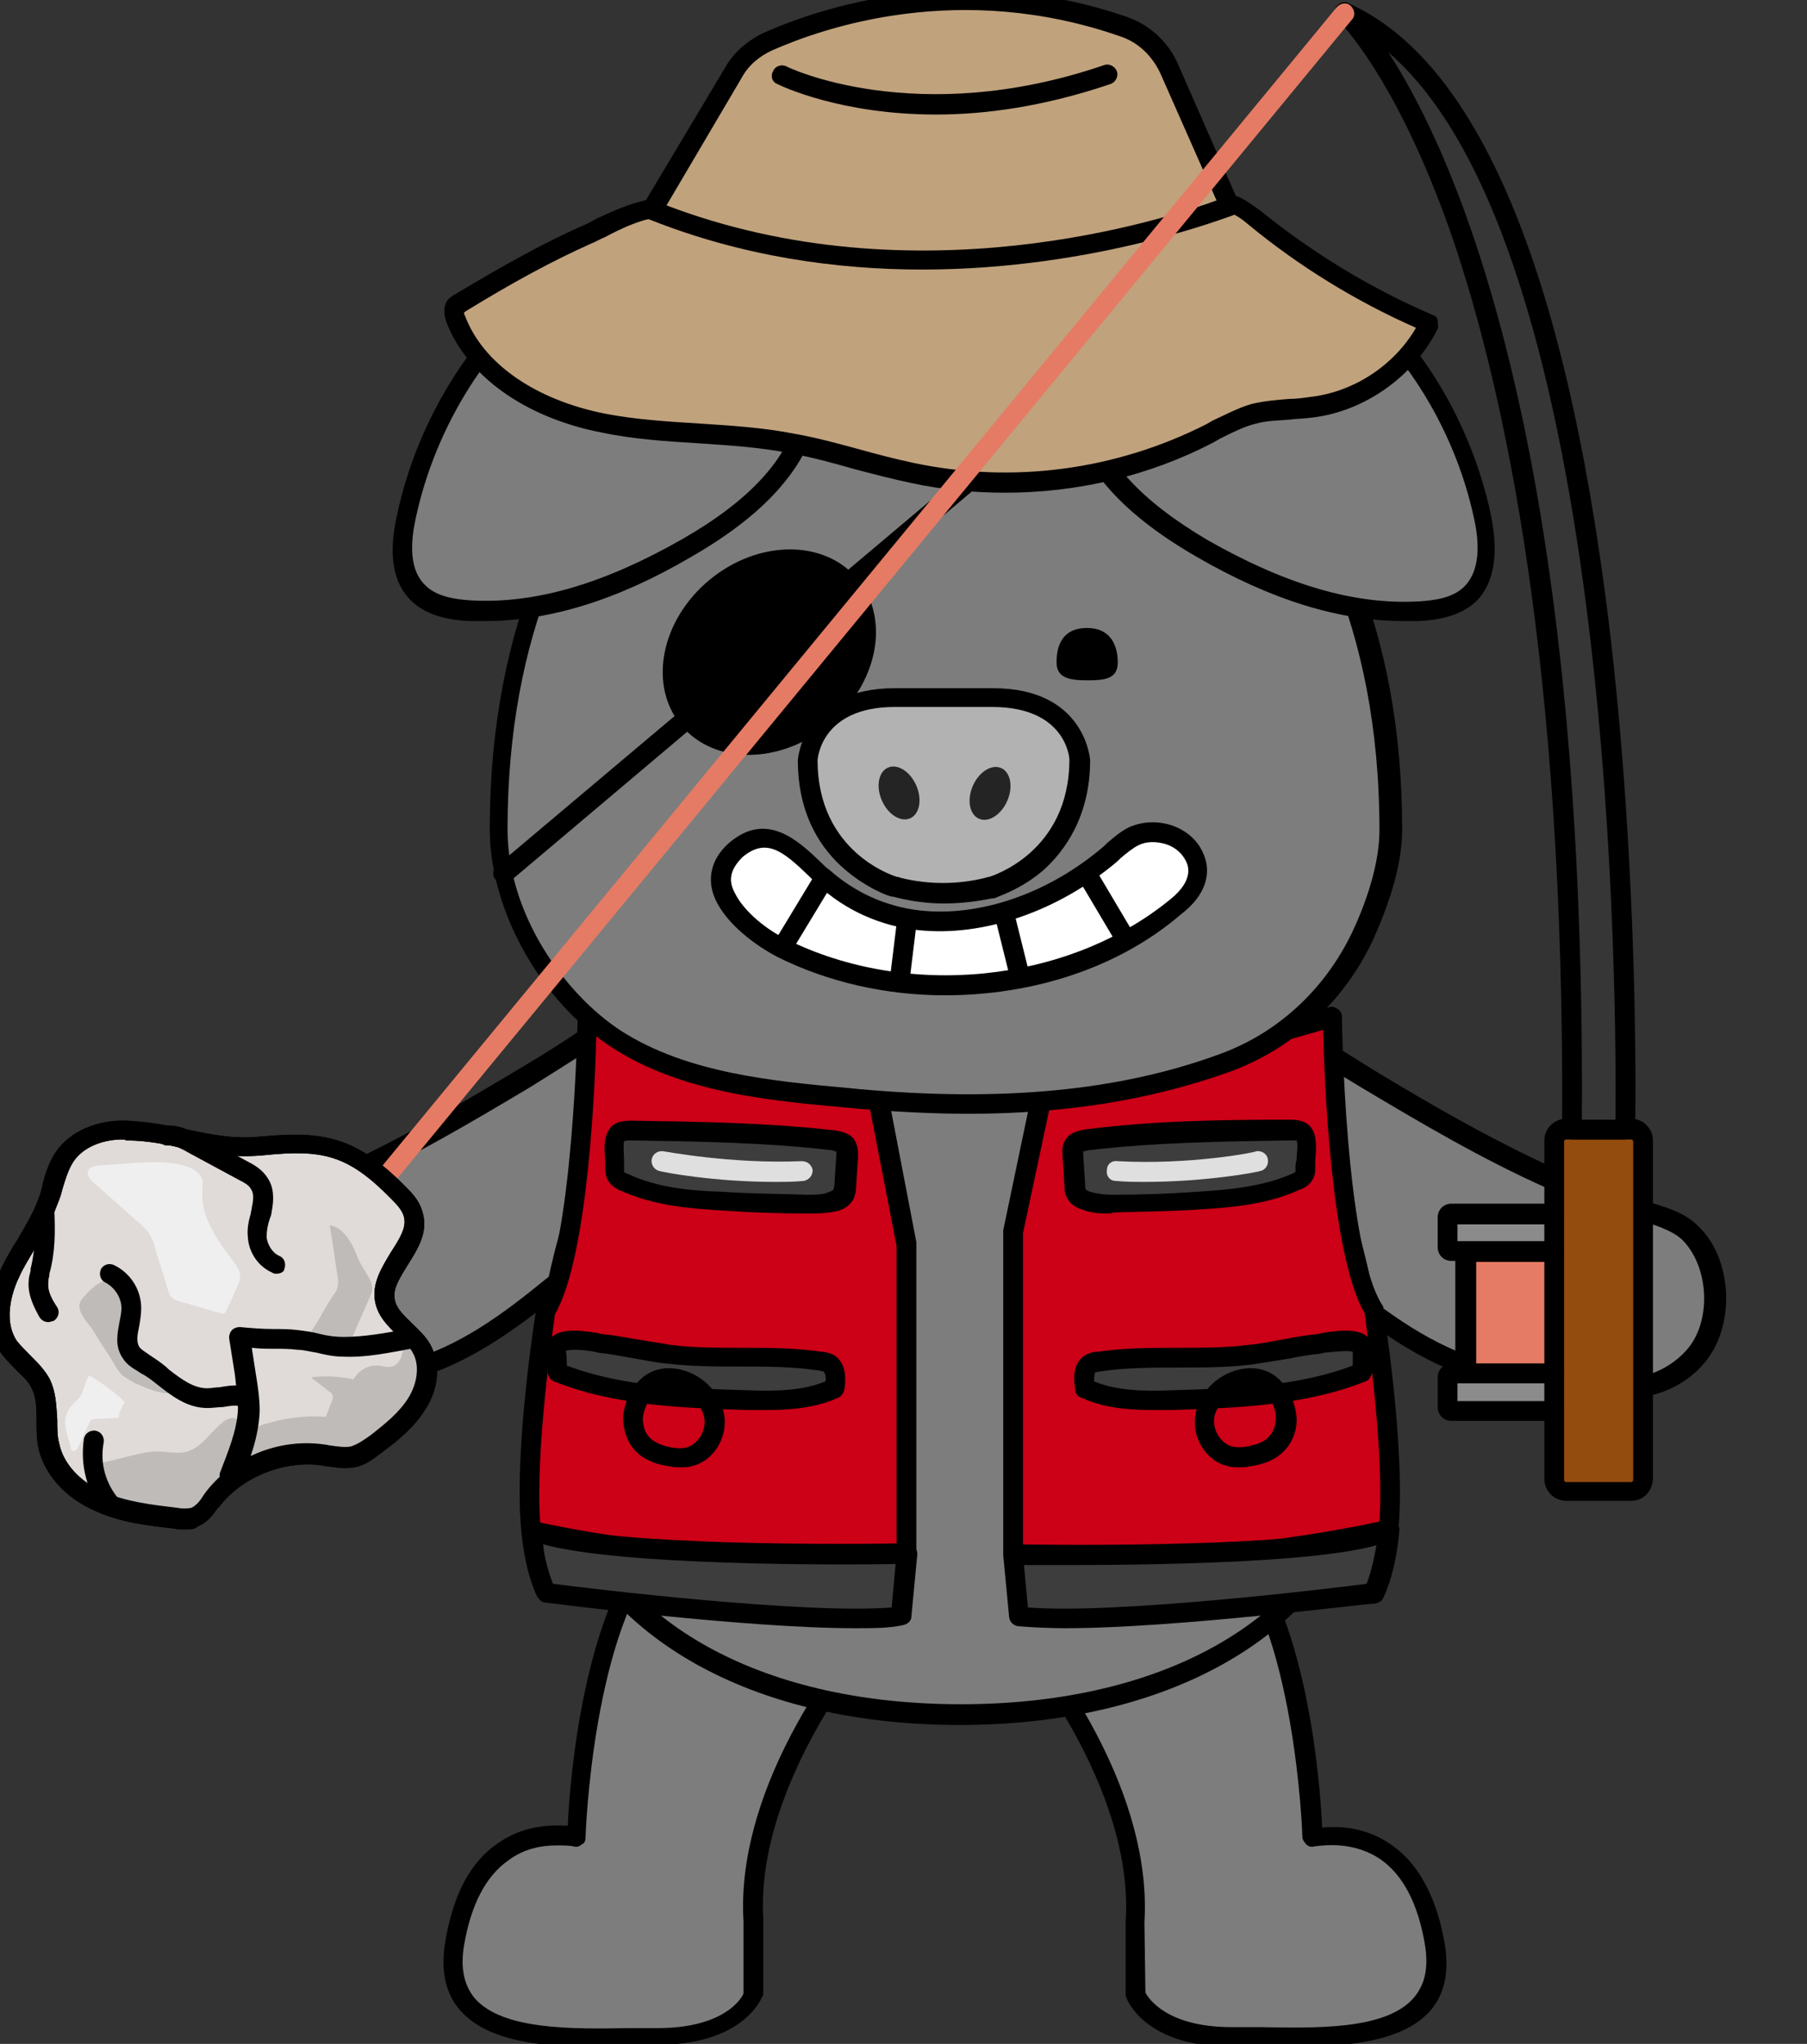 <?xml version="1.0" encoding="utf-8"?>
<!-- Generator: Adobe Illustrator 26.5.0, SVG Export Plug-In . SVG Version: 6.00 Build 0)  -->
<svg version="1.1" id="레이어_1" xmlns="http://www.w3.org/2000/svg" xmlns:xlink="http://www.w3.org/1999/xlink" x="0px"
	 y="0px" viewBox="0 0 183 207" style="enable-background:new 0 0 183 207;" xml:space="preserve">
<rect x="0" y="0" width="183" height="207" fill="#333333" stroke="none"/>
<g>
	<path style="fill:#7D7D7D;" d="M103.5,165.8c0,0,12.4,14.3,11.5,28.7l0,7.5c0,0,1.5,4.2,9.7,4.2c8.2,0,22.3,1.6,20.5-9.4
		c-1.8-11.1-9.1-11.3-12.3-10.7c0,0-0.6-21.9-8.5-30C116.6,147.9,103.5,165.8,103.5,165.8z"/>
	<path d="M131,207.3c-1.2,0-2.3,0-3.4,0c-1,0-1.9,0-2.8,0c-8.8,0-10.6-4.7-10.7-4.9c0-0.1-0.1-0.2-0.1-0.3l0-7.5
		c0.9-13.8-11.1-27.9-11.2-28c-0.3-0.4-0.3-0.9-0.1-1.2c0.4-0.5,8.7-11.8,16.4-12.3c2.3-0.2,4.4,0.7,6.1,2.4
		c7.1,7.3,8.5,24.9,8.7,29.6c1.9-0.2,4.6,0,7.1,1.8c2.7,1.9,4.5,5.3,5.3,9.9c0.5,2.9,0,5.3-1.6,7C141.9,206.8,136.3,207.3,131,207.3
		z M116,201.8c0.3,0.6,2.2,3.5,8.7,3.5c0.9,0,1.9,0,2.9,0c5.7,0.1,12.8,0.3,15.6-3c1.1-1.3,1.5-3,1.1-5.4c-0.7-4.1-2.2-7-4.5-8.6
		c-2.5-1.7-5.3-1.5-6.7-1.3c-0.3,0.1-0.6,0-0.8-0.2s-0.4-0.5-0.4-0.7c0-0.2-0.7-21.6-8.2-29.3c-1.3-1.3-2.7-1.9-4.5-1.8
		c-5.9,0.4-12.7,8.5-14.5,10.9c2.4,3,12,15.7,11.2,28.8L116,201.8z"/>
</g>
<g>
	<path style="fill:#7D7D7D;" d="M87.8,165.8c0,0-12.4,14.3-11.5,28.7l0,7.5c0,0-1.5,4.2-9.7,4.2s-22.3,1.6-20.5-9.4
		c1.8-11.1,9.1-11.3,12.3-10.7c0,0,0.6-21.9,8.5-30S87.8,165.8,87.8,165.8z"/>
	<path d="M60.3,207.3c-5.3,0-10.9-0.5-13.7-3.7c-1.5-1.7-2-4.1-1.5-7c0.8-4.7,2.5-8,5.3-9.9c2.5-1.8,5.2-1.9,7.1-1.8
		c0.2-4.6,1.6-22.2,8.7-29.6c1.7-1.8,3.7-2.6,6.1-2.4c7.7,0.5,16.1,11.8,16.4,12.3c0.3,0.4,0.3,0.9-0.1,1.2
		c-0.1,0.1-12.1,14.2-11.3,27.9l0,7.6c0,0.1,0,0.2-0.1,0.3c-0.1,0.2-1.9,4.9-10.7,4.9c-0.9,0-1.8,0-2.8,0
		C62.6,207.3,61.5,207.3,60.3,207.3z M56.3,186.9c-1.4,0-3.2,0.3-4.8,1.5c-2.3,1.6-3.8,4.5-4.5,8.6c-0.4,2.3,0,4.1,1.1,5.4
		c2.8,3.2,9.9,3.1,15.6,3c1,0,2,0,2.9,0c6.5,0,8.4-2.8,8.7-3.5l0-7.3c-0.8-13,8.8-25.7,11.2-28.7c-1.8-2.3-8.6-10.5-14.5-10.9
		c-1.7-0.1-3.2,0.5-4.5,1.8c-7.5,7.8-8.2,29.1-8.2,29.3c0,0.3-0.1,0.6-0.4,0.7c-0.2,0.2-0.5,0.3-0.8,0.2
		C57.7,186.9,57,186.9,56.3,186.9z"/>
</g>
<g>
	<path style="fill:#7D7D7D;" d="M67,98.7c-1.1,2-3.3,3.4-5.1,4.7c-2.9,2.1-5.9,4-9,5.8c-6.1,3.6-12.2,7.2-18.7,10.2
		c-2.6,1.2-5.3,2-8,2.9c-1.9,0.6-4.6,1.2-6,2.6c-3.1,2.9-3.5,8.9-0.8,12.3c1.1,1.4,2.5,2.3,4.1,2.9c1.7,0.7,3.5,1,5.3,1
		c4.1-0.1,8.3-1.1,12.2-2.2c5.6-1.6,10.1-4.9,14.6-8.5c3.9-3.1,8.6-6.4,11.3-10.5"/>
	<path d="M28.5,142c-1.8,0-3.6-0.3-5.3-1c-1.9-0.8-3.4-1.8-4.5-3.2c-3-3.8-2.6-10.4,0.9-13.7c1.3-1.2,3.3-1.8,5.1-2.4
		c0.4-0.1,0.9-0.3,1.3-0.4c0.6-0.2,1.1-0.4,1.7-0.6c2.2-0.7,4.2-1.4,6.2-2.3c6.4-2.9,12.4-6.4,18.6-10.1c2.7-1.6,5.9-3.6,8.9-5.8
		l0.5-0.4c1.6-1.1,3.4-2.4,4.3-4c0.3-0.5,0.9-0.7,1.4-0.4c0.5,0.3,0.7,0.9,0.4,1.4c-1.1,2-3.1,3.4-4.8,4.7l-0.5,0.4
		c-3,2.2-6.3,4.2-9,5.9c-6.2,3.7-12.3,7.3-18.8,10.2c-2.1,1-4.3,1.7-6.4,2.4c-0.6,0.2-1.1,0.4-1.7,0.5c-0.4,0.1-0.9,0.3-1.3,0.4
		c-1.6,0.5-3.4,1-4.3,1.9c-2.7,2.5-3.1,8-0.7,11c0.9,1.1,2.1,2,3.7,2.6c1.6,0.6,3.2,0.9,4.9,0.9c4.2-0.1,8.6-1.2,11.9-2.1
		c5.5-1.5,9.9-4.8,14.2-8.3c0.6-0.5,1.3-1,1.9-1.5c3.4-2.7,7-5.4,9.2-8.8c0.3-0.5,0.9-0.6,1.4-0.3c0.5,0.3,0.6,0.9,0.3,1.4
		c-2.4,3.6-6.2,6.6-9.6,9.3c-0.7,0.5-1.3,1-1.9,1.5c-4.4,3.5-9.1,7-15,8.6c-3.4,1-8,2.1-12.4,2.2C28.8,142,28.6,142,28.5,142z"/>
</g>
<g>
	<path style="fill:#7D7D7D;" d="M124.3,98.7c1.1,2,3.3,3.4,5.1,4.7c2.9,2.1,5.9,4,9,5.8c6.1,3.6,12.2,7.2,18.7,10.2
		c2.6,1.2,5.3,2,8,2.9c1.9,0.6,4.6,1.2,6,2.6c3.1,2.9,3.5,8.9,0.8,12.3c-1.1,1.4-2.5,2.3-4.1,2.9c-1.7,0.7-3.5,1-5.3,1
		c-4.1-0.1-8.3-1.1-12.2-2.2c-5.6-1.6-10.1-4.9-14.6-8.5c-3.9-3.1-8.6-6.4-11.3-10.5"/>
	<path d="M162.8,142c-0.1,0-0.3,0-0.4,0c-4.4-0.1-9-1.2-12.4-2.2c-5.9-1.6-10.6-5.2-15-8.6c-0.6-0.5-1.3-1-1.9-1.5
		c-3.4-2.6-7.2-5.6-9.6-9.3c-0.3-0.5-0.2-1.1,0.3-1.4s1.1-0.2,1.4,0.3c2.2,3.3,5.8,6.1,9.2,8.8c0.7,0.5,1.3,1,1.9,1.5
		c4.4,3.5,8.7,6.7,14.2,8.3c3.3,0.9,7.7,2,11.9,2.1c1.7,0.1,3.3-0.2,4.9-0.9c1.6-0.6,2.8-1.5,3.7-2.6c2.4-3,2-8.4-0.7-11
		c-1-0.9-2.8-1.5-4.3-1.9c-0.5-0.1-0.9-0.3-1.3-0.4c-0.6-0.2-1.1-0.4-1.7-0.5c-2.1-0.7-4.3-1.4-6.4-2.4c-6.5-2.9-12.6-6.5-18.8-10.2
		c-2.8-1.7-6-3.6-9-5.9l-0.5-0.4c-1.7-1.3-3.7-2.7-4.8-4.7c-0.3-0.5-0.1-1.1,0.4-1.4c0.5-0.3,1.1-0.1,1.4,0.4c0.9,1.6,2.7,2.9,4.3,4
		l0.5,0.4c3,2.2,6.2,4.1,8.9,5.8c6.1,3.7,12.2,7.2,18.6,10.1c2,0.9,4,1.6,6.2,2.3c0.6,0.2,1.1,0.4,1.7,0.6c0.4,0.1,0.8,0.3,1.3,0.4
		c1.8,0.5,3.8,1.1,5.1,2.4c3.5,3.2,3.9,9.9,0.9,13.7c-1.1,1.4-2.6,2.5-4.5,3.2C166.4,141.6,164.6,142,162.8,142z"/>
</g>
<g>
	<path style="fill:#7D7D7D;" d="M129.8,107.8c-1.4-2.6-6.3-9.2-6.3-9.2h-54c0,0-0.5,1.1-4.8,9.2c-6.4,12-12.6,31.3-7.5,44.5
		c5.9,15.3,23.5,21.4,40,21.4s34.1-6,40-21.4C142.3,139.1,136.2,119.9,129.8,107.8z"/>
	<path d="M97.2,174.7c-20.3,0-35.6-8.2-41-22c-5.2-13.4,0.8-32.8,7.5-45.3c4.2-7.9,4.7-9.1,4.8-9.1c0.2-0.4,0.5-0.6,0.9-0.6h54
		c0.3,0,0.6,0.1,0.8,0.4c0.2,0.3,5,6.7,6.4,9.3l0,0c6.7,12.5,12.7,31.9,7.5,45.3C132.9,166.4,117.5,174.7,97.2,174.7z M70.1,99.7
		c-0.5,0.9-1.6,3.2-4.5,8.6c-6.5,12.2-12.3,30.9-7.4,43.6c5,13,19.6,20.7,39.1,20.7s34.1-7.7,39.1-20.7c4.9-12.7-0.9-31.5-7.4-43.6
		l0,0c-1.1-2.1-4.8-7.2-5.9-8.6H70.1z"/>
</g>
<g>
	<g>
		<path style="fill:#CC0016;" d="M59.5,103c0,0-0.3,23.5-4.2,29.7c0,0-2.3,14.3-1.5,22.3c0,0,20.9,4.8,38,2.4V126L89,111.5L59.5,103
			z"/>
		<path d="M81.4,159.1c-14.1,0-27.7-3.1-27.8-3.1c-0.4-0.1-0.7-0.5-0.8-0.9c-0.8-8,1.4-21.9,1.5-22.5c0-0.1,0.1-0.3,0.1-0.4
			c3.7-5.9,4.1-29,4.1-29.2c0-0.3,0.2-0.6,0.4-0.8c0.2-0.2,0.6-0.2,0.9-0.2l29.5,8.4c0.4,0.1,0.6,0.4,0.7,0.8l2.8,14.6
			c0,0.1,0,0.1,0,0.2v31.4c0,0.5-0.4,0.9-0.9,1C88.5,158.9,84.9,159.1,81.4,159.1z M54.7,154.2c3.7,0.8,21.3,4.2,36.1,2.4v-30.4
			l-2.7-13.9l-27.7-7.9c-0.1,5-0.8,22.9-4.2,28.7C56,134.7,54.2,146.8,54.7,154.2z"/>
	</g>
	<g>
		<path style="fill:#3D3D3D;" d="M62.2,118.3c0,0.3,0,0.6,0.2,0.9c0.2,0.3,0.5,0.5,0.8,0.6c3.1,1.4,6.5,1.7,9.9,1.9
			c2.9,0.2,5.7,0.2,8.6,0.3c0.9,0,1.8,0,2.7-0.3c0.4-0.1,0.7-0.3,0.9-0.7c0.2-0.3,0.2-0.6,0.2-0.9c0.1-1,0.1-2,0.2-3.1
			c0-0.3,0-0.7-0.2-1c-0.2-0.3-0.7-0.4-1.1-0.5c-6.8-0.8-13.7-0.9-20.6-1c-0.4,0-0.9,0-1.2,0.2C61.8,115.2,62.2,117.4,62.2,118.3z"
			/>
		<path d="M82,122.9c-0.1,0-0.2,0-0.2,0c-2.9,0-5.8-0.1-8.6-0.3c-3.4-0.2-7-0.5-10.3-2c-0.3-0.1-0.9-0.4-1.3-1
			c-0.3-0.5-0.3-1-0.3-1.3l0,0c0-0.2,0-0.4,0-0.6c-0.1-1.3-0.3-3.1,1-3.9c0.6-0.3,1.3-0.3,1.7-0.3c6.8,0.1,13.8,0.2,20.7,1
			c0.4,0.1,1.3,0.2,1.8,0.9c0.4,0.6,0.4,1.3,0.4,1.7l-0.2,3.1c0,0.4-0.1,0.9-0.3,1.3c-0.3,0.5-0.8,0.9-1.4,1.1
			C83.8,122.9,82.8,122.9,82,122.9z M63.2,118.3c0,0.1,0,0.3,0,0.4c0,0,0.1,0.1,0.4,0.2c3,1.4,6.4,1.7,9.6,1.8
			c2.8,0.2,5.7,0.2,8.5,0.3c0.9,0,1.7,0,2.3-0.3c0.3-0.1,0.4-0.2,0.4-0.2c0-0.1,0.1-0.3,0.1-0.5l0.2-3.1c0-0.1,0-0.2,0-0.3
			c-0.1,0-0.2,0-0.4-0.1c-6.8-0.8-13.7-0.9-20.4-1c-0.3,0-0.6,0-0.7,0.1c-0.1,0.2,0,1.5,0,1.9C63.2,117.8,63.2,118.1,63.2,118.3
			L63.2,118.3z"/>
	</g>
	<g>
		<path style="fill:#3D3D3D;" d="M53.8,155c0,0,0.3,3.7,1.5,6.3c0,0,26.7,3.5,35.9,2.4l0.6-6.3C91.8,157.4,60,158,53.8,155z"/>
		<path d="M86.6,164.9c-11.2,0-30.5-2.5-31.4-2.6c-0.3,0-0.6-0.3-0.8-0.6c-1.3-2.7-1.6-6.5-1.6-6.7c0-0.4,0.1-0.7,0.4-0.9
			c0.3-0.2,0.7-0.2,1-0.1c4.8,2.3,26.7,2.5,37.6,2.3c0.3,0,0.6,0.1,0.8,0.3s0.3,0.5,0.3,0.8l-0.6,6.3c0,0.5-0.4,0.8-0.9,0.9
			C90,164.9,88.4,164.9,86.6,164.9z M56,160.4c3.8,0.5,25.5,3.1,34.3,2.4l0.4-4.4c-5.4,0.1-27.8,0.2-35.7-2
			C55.1,157.6,55.5,159.1,56,160.4z"/>
	</g>
	<path style="fill:#DFDFDF;" d="M78.5,119.7c-6.3,0-11.4-1-11.7-1.1c-0.5-0.1-0.9-0.6-0.8-1.2c0.1-0.5,0.6-0.9,1.2-0.8
		c0.1,0,6.8,1.3,14,1c0.6,0,1,0.4,1.1,0.9c0,0.6-0.4,1-0.9,1.1C80.4,119.7,79.4,119.7,78.5,119.7z"/>
	<g>
		<path style="fill:#3D3D3D;" d="M56.4,139c6,2.4,12.7,2.6,19.2,2.8c3,0.1,6.2,0.1,8.9-1.2c0.2-0.9,0.2-2.1-0.6-2.5
			c-0.2-0.1-0.5-0.2-0.8-0.2c-5-0.7-10.2-0.2-15.3-0.7c-2.4-0.3-4.7-0.8-7-1.1c-1-0.1-3.6-0.6-4.3,0.2C56.3,136.5,56.4,139,56.4,139
			z"/>
		<path d="M77.7,142.8c-0.7,0-1.4,0-2.1,0c-6.2-0.2-13.3-0.4-19.5-2.9c0,0,0,0,0,0c-0.3-0.1-0.5-0.4-0.6-0.7c0,0-0.3-2.8,0.2-3.6
			c0.9-1.1,2.9-0.9,4.8-0.6l0.4,0.1c1.1,0.1,2.2,0.3,3.3,0.5c1.2,0.2,2.5,0.4,3.7,0.6c2.3,0.3,4.7,0.3,7.1,0.3c2.7,0,5.5,0,8.2,0.4
			c0.3,0,0.7,0.1,1.2,0.3c1,0.6,1.4,1.8,1.1,3.6c-0.1,0.3-0.3,0.6-0.5,0.7C82.7,142.6,80,142.8,77.7,142.8z M57.4,138.3
			c5.8,2.2,12.1,2.3,18.3,2.5c2.6,0.1,5.5,0.1,7.9-0.9c0.1-0.6-0.1-0.9-0.2-1c-0.1,0-0.3-0.1-0.5-0.1c-2.6-0.4-5.3-0.4-8-0.4
			c-2.4,0-4.9,0-7.3-0.3c-1.3-0.1-2.6-0.4-3.8-0.6c-1.1-0.2-2.2-0.4-3.2-0.5l-0.4-0.1c-1.8-0.3-2.5-0.2-2.9-0.1
			C57.4,137.2,57.4,137.8,57.4,138.3z"/>
	</g>
	<path d="M68.9,148.6c-0.3,0-0.7,0-1.1-0.1c-1.5-0.2-2.6-0.7-3.4-1.5c-0.9-0.9-1.3-2.2-1.3-3.5c0.1-1.1,0.5-2.3,1.3-3.3l0,0
		c1.1-1.4,2.7-1.9,4.5-1.5c2.2,0.5,4,2.3,4.4,4.4c0.5,2.4-1,4.9-3.3,5.4C69.7,148.6,69.3,148.6,68.9,148.6z M67.8,140.5
		c-0.6,0-1.3,0.2-1.8,0.9l0,0c-0.5,0.7-0.8,1.4-0.9,2.2c0,0.8,0.2,1.5,0.7,2c0.5,0.5,1.2,0.8,2.2,1c0.6,0.1,1.1,0.1,1.5,0
		c1.2-0.3,2.1-1.8,1.8-3.1c-0.3-1.3-1.5-2.5-2.9-2.8C68.3,140.6,68,140.5,67.8,140.5z M65.2,140.8L65.2,140.8L65.2,140.8z"/>
</g>
<g>
	<g>
		<path style="fill:#CC0016;" d="M134.9,103c0,0,0.3,23.5,4.2,29.7c0,0,2.3,14.3,1.5,22.3c0,0-20.9,4.8-38,2.4v-32.6l2.8-13.4
			L134.9,103z"/>
		<path d="M113.1,159.1c-3.6,0-7.1-0.2-10.6-0.7c-0.5-0.1-0.9-0.5-0.9-1v-32.6c0-0.1,0-0.1,0-0.2l2.8-13.4c0.1-0.4,0.3-0.7,0.7-0.8
			l29.5-8.4c0.3-0.1,0.6,0,0.9,0.2c0.3,0.2,0.4,0.5,0.4,0.8c0,0.2,0.3,23.3,4.1,29.2c0.1,0.1,0.1,0.2,0.1,0.4
			c0.1,0.6,2.3,14.5,1.5,22.5c0,0.4-0.4,0.8-0.8,0.9C140.7,156,127.2,159.1,113.1,159.1z M103.6,156.5c14.8,1.9,32.4-1.6,36.1-2.4
			c0.5-7.4-1.3-19.4-1.5-21.1c-3.4-5.8-4.1-23.7-4.2-28.7l-27.7,7.9l-2.7,12.7V156.5z"/>
	</g>
	<g>
		<path style="fill:#3D3D3D;" d="M132.2,118.3c0,0.3,0,0.6-0.2,0.9c-0.2,0.3-0.5,0.5-0.8,0.6c-3.1,1.4-6.5,1.7-9.9,1.9
			c-2.9,0.2-5.7,0.2-8.6,0.3c-0.9,0-1.8,0-2.7-0.3c-0.4-0.1-0.7-0.3-0.9-0.7c-0.2-0.3-0.2-0.6-0.2-0.9c-0.1-1-0.1-2-0.2-3.1
			c0-0.3,0-0.7,0.2-1c0.2-0.3,0.7-0.4,1.1-0.5c6.8-0.8,13.7-0.9,20.6-1c0.4,0,0.9,0,1.2,0.2C132.7,115.2,132.2,117.4,132.2,118.3z"
			/>
		<path d="M112.4,122.9c-0.8,0-1.8,0-2.8-0.4c-0.7-0.2-1.2-0.6-1.5-1.1c-0.3-0.5-0.3-1-0.3-1.3l-0.2-3.1c0-0.4-0.1-1.1,0.4-1.7
			c0.5-0.7,1.4-0.8,1.8-0.9c6.9-0.9,13.9-1,20.7-1c0.5,0,1.1,0,1.7,0.3c1.3,0.7,1.1,2.5,1,3.9c0,0.2,0,0.5,0,0.6l0,0
			c0,0.3,0,0.9-0.3,1.3c-0.3,0.6-1,0.9-1.3,1c-3.3,1.5-6.9,1.8-10.3,2c-2.9,0.2-5.8,0.2-8.6,0.3
			C112.6,122.9,112.5,122.9,112.4,122.9z M109.7,116.6c0,0.1,0,0.3,0,0.3l0.2,3.1c0,0.2,0,0.4,0.1,0.5c0,0,0.1,0.1,0.4,0.2
			c0.7,0.2,1.4,0.3,2.3,0.3c2.8,0,5.7-0.1,8.5-0.3c3.2-0.2,6.6-0.5,9.6-1.8c0.3-0.1,0.3-0.2,0.4-0.2c0,0,0-0.3,0-0.4l0,0
			c0-0.2,0-0.5,0.1-0.8c0-0.5,0.2-1.7,0-2c-0.1,0-0.4,0-0.7,0c-6.7,0.1-13.7,0.2-20.4,1C109.9,116.6,109.7,116.6,109.7,116.6z
			 M132.2,118.3L132.2,118.3L132.2,118.3z"/>
	</g>
	<g>
		<path style="fill:#3D3D3D;" d="M140.7,155c0,0-0.3,3.7-1.5,6.3c0,0-26.7,3.5-35.9,2.4l-0.6-6.3C102.6,157.4,134.4,158,140.7,155z"
			/>
		<path d="M107.9,164.9c-1.8,0-3.5-0.1-4.8-0.2c-0.5-0.1-0.8-0.4-0.9-0.9l-0.6-6.3c0-0.3,0.1-0.6,0.3-0.8c0.2-0.2,0.5-0.3,0.8-0.3
			c10.9,0.2,32.8,0,37.6-2.3c0.3-0.2,0.7-0.1,1,0.1c0.3,0.2,0.5,0.5,0.4,0.9c0,0.2-0.3,4-1.6,6.7c-0.1,0.3-0.4,0.5-0.8,0.6
			C138.3,162.4,119.1,164.9,107.9,164.9z M104.1,162.8c8.9,0.7,30.5-1.9,34.3-2.4c0.5-1.3,0.8-2.8,1-3.9c-7.9,2.2-30.4,2-35.7,2
			L104.1,162.8z"/>
	</g>
	<path style="fill:#DFDFDF;" d="M115.9,119.7c-0.9,0-1.9,0-2.9-0.1c-0.6,0-1-0.5-0.9-1.1c0-0.6,0.5-1,1.1-0.9c7.3,0.4,14-0.9,14-1
		c0.5-0.1,1.1,0.2,1.2,0.8c0.1,0.5-0.2,1.1-0.8,1.2C127.4,118.7,122.2,119.7,115.9,119.7z"/>
	<g>
		<path style="fill:#3D3D3D;" d="M138,139c-6,2.4-12.7,2.6-19.2,2.8c-3,0.1-6.2,0.1-8.9-1.2c-0.2-0.9-0.2-2.1,0.6-2.5
			c0.2-0.1,0.5-0.2,0.8-0.2c5-0.7,10.2-0.2,15.3-0.7c2.4-0.3,4.7-0.8,7-1.1c1-0.1,3.6-0.6,4.3,0.2C138.1,136.5,138.1,139,138,139z"
			/>
		<path d="M116.7,142.8c-2.4,0-5-0.2-7.3-1.3c-0.3-0.1-0.5-0.4-0.5-0.7c-0.3-1.8,0-3,1.1-3.6c0.4-0.2,0.8-0.3,1.2-0.3
			c2.7-0.4,5.5-0.4,8.2-0.4c2.3,0,4.7,0,7.1-0.3c1.2-0.1,2.5-0.4,3.7-0.6c1.1-0.2,2.2-0.4,3.3-0.5l0.4-0.1c1.9-0.3,3.9-0.5,4.8,0.6
			c0.6,0.7,0.3,3.5,0.2,3.6c-0.1,0.3-0.3,0.6-0.6,0.7c0,0,0,0,0,0c-6.3,2.5-13.3,2.7-19.5,2.9C118.1,142.8,117.5,142.8,116.7,142.8z
			 M110.8,139.9c2.4,1,5.3,1,7.9,0.9c6.2-0.2,12.5-0.3,18.3-2.5c0-0.4,0-1.1,0-1.4c-0.3-0.1-1.1-0.1-2.9,0.1l-0.4,0.1
			c-1.1,0.1-2.2,0.3-3.2,0.5c-1.2,0.2-2.5,0.4-3.8,0.6c-2.4,0.3-4.9,0.3-7.3,0.3c-2.6,0-5.4,0-8,0.4c-0.2,0-0.4,0.1-0.5,0.1
			C110.9,139,110.8,139.3,110.8,139.9z M138,139L138,139L138,139z M138,139L138,139L138,139z"/>
	</g>
	<path d="M125.5,148.6c-0.4,0-0.8,0-1.1-0.1c-2.3-0.5-3.8-3-3.3-5.4c0.4-2.1,2.2-3.9,4.4-4.4c1.8-0.4,3.4,0.1,4.5,1.5
		c0.8,1,1.2,2.2,1.3,3.3c0.1,1.3-0.4,2.6-1.3,3.5c-0.8,0.8-1.9,1.3-3.4,1.5C126.2,148.6,125.9,148.6,125.5,148.6z M126.6,140.5
		c-0.2,0-0.5,0-0.7,0.1c-1.4,0.3-2.6,1.6-2.9,2.8c-0.3,1.3,0.6,2.8,1.8,3.1c0.4,0.1,0.9,0.1,1.5,0c1-0.2,1.8-0.5,2.2-1
		c0.5-0.5,0.7-1.2,0.7-2c0-0.7-0.3-1.5-0.9-2.2l0,0C127.9,140.7,127.2,140.5,126.6,140.5z"/>
</g>
<path style="fill:#FFFFFF;stroke:#000000;stroke-width:2;stroke-linecap:round;stroke-linejoin:round;stroke-miterlimit:10;" d="
	M105.9,207"/>
<g>
	<path style="fill:#944C0E;" d="M156.7,139.1h-7.6c-0.4,0-0.7-0.3-0.7-0.7v-11c0-0.4,0.3-0.7,0.7-0.7h7.6c0.4,0,0.7,0.3,0.7,0.7v11
		C157.4,138.8,157.1,139.1,156.7,139.1z"/>
	<path d="M156.7,140.1h-7.6c-0.9,0-1.7-0.7-1.7-1.7v-11c0-0.9,0.7-1.7,1.7-1.7h7.6c0.9,0,1.7,0.7,1.7,1.7v11
		C158.4,139.3,157.7,140.1,156.7,140.1z M149.5,138.1h6.9v-10.3h-6.9V138.1z"/>
</g>
<path style="fill:#363636;stroke:#000000;stroke-width:2;stroke-linecap:round;stroke-linejoin:round;stroke-miterlimit:10;" d="
	M183,1.3"/>
<g>
	<g>
		<path style="fill:#7D7D7D;" d="M112.1,32.1c0,0-0.5-0.2-1.5-0.5c-9.8-3-20.2-3-29.9,0c-1,0.3-1.5,0.5-1.5,0.5S50.4,42.5,50.4,84
			c0,8.4,5.5,17.1,12,21.2c7.2,4.6,16.4,5.3,24.6,6c12.2,1.1,25.1,0.7,36.8-3.6c6.1-2.2,11.1-6.7,14.1-12.8
			c1.5-3.2,2.9-7.2,2.9-10.9C140.8,42.5,112.1,32.1,112.1,32.1z"/>
		<path d="M98.1,112.8c-3.6,0-7.3-0.2-11.1-0.5l-1-0.1c-7.9-0.7-16.9-1.5-24-6.1c-7.2-4.6-12.4-13.9-12.4-22.1
			c0-21.8,8-34.9,14.6-42.2c7.3-7.9,14.5-10.5,14.8-10.6l0,0c0,0,0.5-0.2,1.5-0.5c10-3.1,20.5-3.1,30.5,0c1,0.3,1.6,0.5,1.6,0.5
			c0.7,0.2,29.4,11.4,29.4,52.8c0,4.1-1.7,8.4-3,11.3c-3,6.3-8.2,11-14.6,13.3C116.5,111.4,107.9,112.8,98.1,112.8z M95.6,30.4
			c-4.9,0-9.9,0.7-14.7,2.2c-0.9,0.3-1.4,0.5-1.4,0.5C79.2,33.2,51.4,43.7,51.4,84c0,8.6,5.8,16.7,11.5,20.4
			c6.7,4.3,15.4,5.1,23.1,5.8l1,0.1c14.4,1.3,26.3,0.2,36.4-3.5c5.9-2.1,10.7-6.5,13.5-12.3c1.8-3.8,2.8-7.5,2.8-10.4
			c0-21.1-7.6-33.8-14-40.7c-6.9-7.5-14-10.2-14-10.2c0,0,0,0,0,0c0,0-0.5-0.2-1.4-0.5C105.5,31.1,100.6,30.4,95.6,30.4z"/>
	</g>
	<ellipse transform="matrix(0.771 -0.637 0.637 0.771 -24.253 64.706)" cx="77.9" cy="66.1" rx="11.6" ry="9.5"/>
	<g>
		<g>
			<path style="fill:#B2B2B2;" d="M90.6,89.8c0,0,0.2,0,0.5,0.1c3,0.7,6.1,0.7,9.1,0c0.3-0.1,0.5-0.1,0.5-0.1s8.8-2.6,8.8-12.8
				c0,0-0.3-6.3-8.8-6.3h-5h-5c-8.5,0-8.8,6.3-8.8,6.3C81.8,87.2,90.6,89.8,90.6,89.8z"/>
			<path d="M95.6,91.5c-1.6,0-3.2-0.2-4.8-0.6c-0.3-0.1-0.5-0.1-0.5-0.1c-0.2,0-2.5-0.8-4.8-2.8c-2.2-1.9-4.7-5.3-4.7-11
				c0-0.1,0.5-7.3,9.8-7.3h10c9.3,0,9.8,7.2,9.8,7.3c0,5.7-2.6,9.2-4.7,11.1c-2.3,2-4.7,2.7-4.8,2.8l0,0c0,0-0.2,0.1-0.5,0.1
				C98.9,91.3,97.3,91.5,95.6,91.5z M90.6,71.6c-7.4,0-7.8,5.2-7.8,5.4c0,9.3,7.7,11.7,8,11.8c0,0,0,0,0,0c0,0,0.2,0,0.4,0.1
				c2.8,0.7,5.8,0.7,8.6,0c0.3-0.1,0.4-0.1,0.4-0.1c0.3-0.1,8.1-2.5,8.1-11.9c0-0.2-0.4-5.3-7.8-5.3H90.6z"/>
		</g>
		
			<ellipse transform="matrix(0.917 -0.4 0.4 0.917 -24.517 43.073)" style="fill:#242424;" cx="91" cy="80.3" rx="1.9" ry="2.8"/>
		
			<ellipse transform="matrix(0.4 -0.917 0.917 0.4 -13.451 140.114)" style="fill:#242424;" cx="100.2" cy="80.3" rx="2.8" ry="1.9"/>
	</g>
	<path d="M51,89.5c-0.3,0-0.6-0.1-0.8-0.4c-0.4-0.4-0.3-1.1,0.1-1.4L116.4,32c0.4-0.4,1.1-0.3,1.4,0.1c0.4,0.4,0.3,1.1-0.1,1.4
		L51.6,89.3C51.4,89.4,51.2,89.5,51,89.5z"/>
	<g>
		<g>
			<path style="fill:#7D7D7D;" d="M41.1,52.4c-0.6,2.7-0.7,5.8,1.3,7.8c1.3,1.3,3.3,1.6,5.2,1.7c7.7,0.4,15.3-2.5,22-6.3
				c5.4-3.1,10.8-7.4,12.3-13.5c0.3-1.3,0.5-2.8-0.1-4.1c-0.5-1.1-1.4-2-2.4-2.8c-6.8-6-14.6-12.3-23.2-6.5
				C48.5,33.9,43,43.4,41.1,52.4z"/>
			<path d="M49.1,62.9c-0.5,0-1.1,0-1.6,0c-1.7-0.1-4.1-0.4-5.8-2c-1.9-1.8-2.4-4.7-1.5-8.7c2.1-10,8.1-19.3,15.5-24.4
				c9.6-6.5,18.5,1.4,24.4,6.6c0.9,0.8,2,1.8,2.6,3.2c0.6,1.3,0.6,2.9,0.1,4.7c-1.3,5.3-5.5,9.9-12.8,14.1
				C62.5,60.8,55.6,62.9,49.1,62.9z M63.2,27.3c-2.1,0-4.2,0.6-6.4,2.1c-7.1,4.8-12.7,13.7-14.7,23.1l0,0c-0.7,3.2-0.4,5.5,1,6.8
				c1.2,1.2,3.2,1.4,4.5,1.5c6.6,0.4,13.6-1.7,21.5-6.2c6.8-3.9,10.7-8.1,11.8-12.9c0.4-1.4,0.3-2.6,0-3.4c-0.4-1-1.3-1.7-2.1-2.5
				C73.6,31.3,68.5,27.3,63.2,27.3z M41.1,52.4L41.1,52.4L41.1,52.4z"/>
		</g>
		<g>
			<path style="fill:#7D7D7D;" d="M150.2,52.4c0.6,2.7,0.7,5.8-1.3,7.8c-1.3,1.3-3.3,1.6-5.2,1.7c-7.7,0.4-15.3-2.5-22-6.3
				c-5.4-3.1-10.8-7.4-12.3-13.5c-0.3-1.3-0.5-2.8,0.1-4.1c0.5-1.1,1.4-2,2.4-2.8c6.8-6,14.6-12.3,23.2-6.5
				C142.8,33.9,148.3,43.4,150.2,52.4z"/>
			<path d="M142.2,62.9c-6.5,0-13.4-2.1-21-6.5c-7.3-4.2-11.5-8.8-12.8-14.1c-0.5-1.9-0.4-3.4,0.1-4.7c0.6-1.4,1.7-2.4,2.6-3.2
				c5.9-5.2,14.8-13.1,24.4-6.6c7.5,5.1,13.4,14.4,15.5,24.4c0.8,4,0.3,6.9-1.5,8.7c-1.7,1.6-4.1,1.9-5.8,2
				C143.3,62.9,142.8,62.9,142.2,62.9z M128.1,27.3c-5.3,0-10.4,4-15.5,8.6c-0.8,0.7-1.7,1.5-2.1,2.5c-0.4,0.9-0.4,2,0,3.4
				c1.2,4.7,5,8.9,11.8,12.9c7.9,4.5,14.9,6.6,21.5,6.2c1.4-0.1,3.3-0.3,4.5-1.5c1.3-1.3,1.7-3.6,1-6.8h0c-2-9.5-7.7-18.3-14.7-23.1
				C132.3,28,130.2,27.3,128.1,27.3z"/>
		</g>
	</g>
	<g>
		<path style="fill:#FFFFFF;" d="M73.4,90.8c1,2.2,3.8,4.2,5.7,5.2c12.4,6.3,29.2,4.7,40-4.1c1.6-1.3,2.9-3.1,1.9-5.1
			c-1-2.2-4-3.1-6.1-2c-0.9,0.4-1.6,1.1-2.4,1.8c-5.3,4.5-12.4,7.5-19.5,6.7c-3.6-0.4-7-1.9-9.7-4.4c-2.6-2.3-5.4-5.8-8.9-2.7
			C72.8,87.7,72.7,89.3,73.4,90.8z"/>
		<path d="M95.7,100.8c-5.9,0-11.8-1.3-17-3.9c-2.1-1.1-5-3.2-6.2-5.7l0,0c-1-2.1-0.5-4.2,1.3-5.8c3.8-3.3,7-0.3,9.3,1.9
			c0.3,0.3,0.6,0.6,0.9,0.8c2.6,2.3,5.7,3.7,9.1,4.1c6.1,0.7,13.1-1.7,18.7-6.5l0.3-0.3c0.7-0.6,1.4-1.2,2.2-1.6
			c1.3-0.6,2.9-0.7,4.4-0.2c1.4,0.5,2.5,1.4,3.1,2.7c1,2.1,0.3,4.4-2.2,6.3C113.2,98.1,104.5,100.8,95.7,100.8z M74.4,90.4
			c0.9,1.9,3.3,3.8,5.2,4.7c12.2,6.1,28.5,4.5,38.9-4c2.5-2,1.8-3.5,1.6-3.9c-0.4-0.8-1.1-1.4-2-1.7c-1-0.3-2-0.3-2.8,0.1
			c-0.6,0.3-1.2,0.8-1.8,1.3l-0.3,0.3c-6,5.1-13.6,7.7-20.2,7c-3.8-0.4-7.4-2-10.2-4.6c-0.3-0.3-0.6-0.6-0.9-0.9
			c-2.6-2.5-4.3-3.9-6.7-1.9C74,88,73.7,89.1,74.4,90.4L74.4,90.4z"/>
	</g>
	<g>
		<line style="fill:#FFFFFF;" x1="83.4" y1="89" x2="79.1" y2="96.1"/>
		<rect x="77.2" y="91.5" transform="matrix(0.518 -0.856 0.856 0.518 -39.964 114.172)" width="8.2" height="2"/>
	</g>
	<g>
		<line style="fill:#FFFFFF;" x1="91.8" y1="93.2" x2="91" y2="99.6"/>
		<rect x="88.2" y="95.4" transform="matrix(0.121 -0.993 0.993 0.121 -15.316 175.441)" width="6.4" height="2"/>
	</g>
	<g>
		<line style="fill:#FFFFFF;" x1="101.8" y1="92.5" x2="103.5" y2="99.1"/>
		<rect x="101.6" y="92.4" transform="matrix(0.97 -0.241 0.241 0.97 -20.09 27.604)" width="2" height="6.8"/>
	</g>
	<g>
		<line style="fill:#FFFFFF;" x1="110.1" y1="88.5" x2="114.2" y2="95.3"/>
		<rect x="111.1" y="87.9" transform="matrix(0.86 -0.51 0.51 0.86 -31.188 70.042)" width="2" height="7.9"/>
	</g>
	<path d="M113.2,67.1c0,1.7-1.4,1.8-3.1,1.8s-3.1-0.2-3.1-1.8s0.5-3.5,3.1-3.5C112.5,63.6,113.2,65.4,113.2,67.1z"/>
</g>
<g>
	<g>
		<path style="fill:#C0A27D;" d="M46.6,30.7c-0.2,0.1-0.4,0.3-0.5,0.5c-0.2,0.3-0.1,0.8,0.1,1.1c2.2,5.9,8.7,9.3,14.9,10.6
			s12.8,0.9,19,2c4.1,0.8,8.1,2.2,12.2,3c10.1,2.1,21,0.7,30.2-3.9c1.5-0.7,2.9-1.6,4.5-2c1.9-0.5,3.8-0.4,5.7-0.6
			c5.1-0.6,9.8-3.9,12-8.5c-6.4-2.7-12.3-6.3-17.7-10.7c-0.8-0.6-1.6-1.3-2.5-1.5c-0.7-0.1-1.5,0-2.2,0.2
			c-8.9,1.8-17.9,2.6-26.9,2.8c-7.5,0.2-16.8,1.1-24-1.3c-2-0.7-3.5-1.5-5.5-1.2c-2.2,0.3-4.6,1.7-6.7,2.6
			C54.9,25.8,50.7,28.2,46.6,30.7z"/>
		<path d="M101.8,49.9c-3.2,0-6.4-0.3-9.6-1c-1.9-0.4-3.8-0.9-5.7-1.4c-2.1-0.6-4.3-1.2-6.5-1.6c-3-0.6-6.2-0.8-9.2-1
			c-3.2-0.2-6.6-0.4-9.9-1.1c-7.7-1.5-13.6-5.7-15.7-11.2c-0.1-0.3-0.4-1.2,0-2c0.2-0.4,0.7-0.7,0.9-0.8c5-3,9-5.2,12.8-6.9
			c0.5-0.2,0.9-0.4,1.4-0.7c1.7-0.8,3.7-1.7,5.5-2c1.9-0.3,3.3,0.2,4.8,0.8c0.4,0.1,0.7,0.3,1.1,0.4c5.8,2,13.1,1.7,19.6,1.4
			c1.4-0.1,2.7-0.1,4-0.1c9.7-0.2,18.4-1.1,26.7-2.8c0.8-0.2,1.7-0.3,2.6-0.2c1.2,0.2,2.1,1,3,1.6c5.3,4.3,11.2,7.9,17.5,10.6
			c0.3,0.1,0.5,0.3,0.5,0.6s0.1,0.5,0,0.8c-2.4,4.8-7.4,8.4-12.8,9c-0.7,0.1-1.5,0.1-2.2,0.2c-1.2,0.1-2.3,0.1-3.4,0.4
			c-1.2,0.3-2.4,0.9-3.6,1.5l-0.7,0.4C116.4,48.2,109.1,49.9,101.8,49.9z M47,31.7c0,0.1,0,0.1,0.1,0.3c1.8,4.8,7.1,8.5,14.2,9.9
			c3.1,0.6,6.4,0.8,9.6,1c3.1,0.2,6.3,0.4,9.4,1c2.3,0.4,4.5,1,6.7,1.6c1.8,0.5,3.7,1,5.6,1.4c10,2.1,20.4,0.7,29.5-3.9l0.7-0.4
			c1.3-0.6,2.6-1.3,4-1.7c1.3-0.3,2.5-0.4,3.8-0.5c0.7,0,1.4-0.1,2.1-0.2c4.4-0.5,8.5-3.2,10.7-7c-6.1-2.7-11.8-6.2-16.9-10.4
			c-0.7-0.6-1.4-1.1-2.1-1.3c-0.5-0.1-1.1,0-1.8,0.2c-8.5,1.7-17.3,2.6-27.1,2.9c-1.3,0-2.6,0.1-4,0.1c-6.6,0.3-14.2,0.6-20.3-1.5
			c-0.4-0.1-0.8-0.3-1.2-0.4c-1.4-0.5-2.5-0.9-3.8-0.7c-1.5,0.2-3.4,1.1-4.9,1.9c-0.5,0.2-1,0.5-1.5,0.7c-3.8,1.7-7.7,3.8-12.6,6.8
			c0,0,0,0,0,0C47.1,31.6,47,31.6,47,31.7z M46.6,30.7L46.6,30.7L46.6,30.7z"/>
	</g>
	<g>
		<path style="fill:#C0A27D;" d="M66,21.3l8.3-13.9c0.8-1.4,2.1-2.5,3.6-3.2c5.4-2.4,19.5-7.2,36-1.5c2.1,0.7,3.7,2.3,4.6,4.2
			l6.1,13.9C124.5,20.8,95.2,33,66,21.3z"/>
		<path d="M93.4,27.3c-8.6,0-18.2-1.3-27.7-5.1c-0.3-0.1-0.5-0.3-0.6-0.6C65,21.3,65,21,65.1,20.8l8.3-13.9c0.9-1.6,2.3-2.8,4-3.6
			c5.4-2.4,19.8-7.4,36.7-1.6c2.3,0.8,4.2,2.5,5.2,4.8l6.1,13.9c0.1,0.2,0.1,0.5,0,0.8s-0.3,0.4-0.5,0.6
			C124.7,21.8,111.1,27.3,93.4,27.3z M67.5,20.8c25.2,9.6,50.5,1.4,55.7-0.5l-5.7-12.9c-0.8-1.7-2.2-3.1-4-3.7
			C97.2-2,83.4,2.8,78.2,5.1c-1.3,0.6-2.4,1.5-3.1,2.8L67.5,20.8z"/>
	</g>
	<g>
		<path style="fill:#C0A27D;" d="M79.1,7.6c0,0,13.3,6.6,33,0"/>
		<path d="M94.8,11.6c-9.7,0-15.7-2.9-16.1-3.1c-0.5-0.2-0.7-0.8-0.4-1.3c0.2-0.5,0.8-0.7,1.3-0.5c0.1,0.1,13.2,6.4,32.2-0.1
			c0.5-0.2,1.1,0.1,1.3,0.6c0.2,0.5-0.1,1.1-0.6,1.3C105.7,10.8,99.8,11.6,94.8,11.6z"/>
	</g>
</g>
<g>
	<g>
		<path style="fill:#944C0E;" d="M165.2,151h-6.6c-0.6,0-1.2-0.5-1.2-1.2v-34.3c0-0.6,0.5-1.2,1.2-1.2h6.6c0.6,0,1.2,0.5,1.2,1.2
			v34.3C166.3,150.5,165.8,151,165.2,151z"/>
		<path d="M165.2,152h-6.6c-1.2,0-2.2-1-2.2-2.2v-34.3c0-1.2,1-2.2,2.2-2.2h6.6c1.2,0,2.2,1,2.2,2.2v34.3
			C167.3,151.1,166.4,152,165.2,152z M158.6,115.4c-0.1,0-0.2,0.1-0.2,0.2v34.3c0,0.1,0.1,0.2,0.2,0.2h6.6c0.1,0,0.2-0.1,0.2-0.2
			v-34.3c0-0.1-0.1-0.2-0.2-0.2H158.6z"/>
	</g>
	<g>
		<path style="fill:#E57B64;" d="M156.7,139.1h-7.6c-0.4,0-0.7-0.3-0.7-0.7v-11c0-0.4,0.3-0.7,0.7-0.7h7.6c0.4,0,0.7,0.3,0.7,0.7v11
			C157.4,138.8,157.1,139.1,156.7,139.1z"/>
		<path d="M156.7,140.1h-7.6c-0.9,0-1.7-0.7-1.7-1.7v-11c0-0.9,0.7-1.7,1.7-1.7h7.6c0.9,0,1.7,0.7,1.7,1.7v11
			C158.4,139.3,157.7,140.1,156.7,140.1z M149.5,138.1h6.9v-10.3h-6.9V138.1z"/>
	</g>
	<g>
		<path style="fill:#8B8B8B;" d="M157,126.7h-10c-0.2,0-0.4-0.2-0.4-0.4v-3c0-0.2,0.2-0.4,0.4-0.4h10c0.2,0,0.4,0.2,0.4,0.4v3
			C157.4,126.6,157.2,126.7,157,126.7z"/>
		<path d="M157,127.7h-10c-0.8,0-1.4-0.6-1.4-1.4v-3c0-0.8,0.6-1.4,1.4-1.4h10c0.8,0,1.4,0.6,1.4,1.4v3
			C158.4,127.1,157.8,127.7,157,127.7z M147.6,125.7h8.8V124h-8.8V125.7z"/>
	</g>
	<g>
		<path style="fill:#8B8B8B;" d="M157,142.9h-10c-0.2,0-0.4-0.2-0.4-0.4v-3c0-0.2,0.2-0.4,0.4-0.4h10c0.2,0,0.4,0.2,0.4,0.4v3
			C157.4,142.7,157.2,142.9,157,142.9z"/>
		<path d="M157,143.9h-10c-0.8,0-1.4-0.6-1.4-1.4v-3c0-0.8,0.6-1.4,1.4-1.4h10c0.8,0,1.4,0.6,1.4,1.4v3
			C158.4,143.2,157.8,143.9,157,143.9z M147.6,141.9h8.8v-1.8h-8.8V141.9z"/>
	</g>
	<g>
		<path style="fill:#363636;" d="M164.6,114.4c0,0,2.4-99.4-28.4-113.1c0,0,23.8,21.5,23.1,113.1H164.6z"/>
		<path d="M164.6,115.4h-5.4c-0.3,0-0.5-0.1-0.7-0.3c-0.2-0.2-0.3-0.4-0.3-0.7c0.3-47-5.9-75-11.1-90.3c-5.7-16.5-11.6-22-11.6-22.1
			c-0.4-0.3-0.4-0.9-0.2-1.3c0.3-0.4,0.8-0.6,1.2-0.4c13.1,5.8,22,26.9,26.4,62.5c3.2,26.3,2.7,51.3,2.7,51.5
			C165.5,115,165.1,115.4,164.6,115.4z M160.2,113.4h3.4c0.1-9.7,0.3-88.1-23-108.1C147.3,15.6,160.6,44.6,160.2,113.4z"/>
	</g>
	<path style="fill:#E57B64;" d="M38.9,120.3c-0.2,0-0.4-0.1-0.6-0.2c-0.4-0.4-0.5-1-0.1-1.4l97.2-118c0.4-0.4,1-0.5,1.4-0.1
		c0.4,0.4,0.5,1,0.1,1.4L39.7,120C39.5,120.2,39.2,120.3,38.9,120.3z"/>
	<g>
		<g>
			<path style="fill:#E0DBD8;" d="M12.8,114.4c-2.4-0.1-4.9,0.7-6.2,2.7c-0.9,1.4-1.1,3.1-1.7,4.6c-0.9,2.5-2.6,4.6-3.7,7
				c-1.2,2.4-1.7,5.4-0.3,7.6c0.9,1.4,2.5,2.3,3.3,3.8c1,1.9,0.4,4.3,0.9,6.4c0.6,2.6,2.7,4.5,5.1,5.6c2.4,1.1,5.1,1.4,7.7,1.7
				c0.7,0.1,1.4,0.2,2-0.1c0.8-0.3,1.2-1.1,1.7-1.7c2.5-3.4,7-5.2,11.2-4.6c1,0.1,2,0.4,3,0.2c0.9-0.2,1.7-0.8,2.5-1.4
				c1.5-1.2,3.1-2.4,4.1-4.1c1-1.6,1.4-3.8,0.4-5.5c-1-1.8-3.3-2.8-3.8-4.8c-0.7-3.1,3.8-5.7,2.9-8.8c-0.3-0.9-0.9-1.6-1.6-2.2
				c-4.7-4.7-7.6-5.3-13.7-4.7C21.3,116.5,18,114.6,12.8,114.4z"/>
			<path d="M18.7,154.9c-0.4,0-0.8,0-1.1-0.1c-2.7-0.3-5.4-0.6-8-1.8c-3-1.3-5.1-3.7-5.7-6.3c-0.2-1-0.2-1.9-0.2-2.8
				c0-1.2,0-2.4-0.5-3.3c-0.3-0.7-0.9-1.2-1.5-1.8c-0.6-0.6-1.2-1.2-1.7-1.9c-1.4-2.2-1.4-5.3,0.2-8.6c0.5-1,1-1.9,1.6-2.8
				c0.8-1.4,1.6-2.7,2.1-4.1c0.2-0.5,0.3-0.9,0.4-1.4c0.3-1.2,0.7-2.4,1.4-3.4c1.4-2,4.1-3.2,7.1-3.1l0,0c2.3,0.1,4.3,0.5,6.2,0.9
				c2.4,0.5,4.7,1,7.5,0.7c6.4-0.6,9.6,0.1,14.5,5c0.7,0.7,1.5,1.5,1.8,2.7c0.6,2-0.5,3.7-1.5,5.3c-0.8,1.3-1.6,2.5-1.3,3.6
				c0.2,0.9,0.9,1.5,1.7,2.3c0.7,0.7,1.4,1.3,1.9,2.2c1,1.9,0.9,4.3-0.5,6.5c-1.1,1.8-2.8,3.2-4.3,4.3c-0.8,0.6-1.7,1.4-2.9,1.6
				c-1,0.2-1.9,0-2.8-0.1c-0.2,0-0.4-0.1-0.6-0.1c-3.8-0.5-8,1.2-10.3,4.2l-0.2,0.2c-0.5,0.7-1,1.4-2,1.8
				C19.7,154.9,19.2,154.9,18.7,154.9z M12.4,115.4c-1.7,0-3.9,0.6-5,2.3c-0.5,0.8-0.8,1.8-1.1,2.8c-0.1,0.5-0.3,1-0.5,1.5
				c-0.6,1.6-1.4,3.1-2.3,4.5c-0.5,0.9-1.1,1.8-1.5,2.7c-0.6,1.2-1.8,4.3-0.3,6.6c0.4,0.5,0.9,1,1.4,1.5c0.7,0.7,1.4,1.4,1.9,2.3
				c0.7,1.4,0.7,2.8,0.8,4.2c0,0.9,0,1.7,0.2,2.4c0.4,2,2.1,3.9,4.5,4.9c2.3,1,4.9,1.3,7.4,1.6c0.5,0.1,1.1,0.1,1.5,0
				c0.4-0.2,0.8-0.6,1.1-1.1l0.2-0.3c2.7-3.7,7.6-5.7,12.2-5c0.2,0,0.4,0.1,0.6,0.1c0.7,0.1,1.4,0.2,2,0.1c0.7-0.2,1.4-0.7,2.1-1.2
				c1.4-1.1,2.9-2.3,3.8-3.8c0.9-1.5,1.1-3.3,0.4-4.5c-0.3-0.6-0.9-1.2-1.5-1.7c-0.9-0.9-2-1.9-2.3-3.4c-0.4-1.9,0.7-3.6,1.6-5.1
				c0.9-1.4,1.6-2.5,1.3-3.6c-0.2-0.7-0.8-1.3-1.3-1.8c-4.4-4.5-7-5-12.9-4.4c-3.1,0.3-5.6-0.2-8.1-0.7c-1.8-0.4-3.7-0.8-5.8-0.8h0
				C12.6,115.4,12.5,115.4,12.4,115.4z"/>
		</g>
		<path style="fill:#BFBBB8;" d="M18.5,153.8c0.2,0,0.3,0,0.5-0.1c0.5-0.1,1-0.5,1.5-0.8c0.9-0.7,1.5-1.6,2.1-2.5
			c0.4-0.5,0.6-1.1,0.8-1.8c0.4-1.4,0.6-2.8,0.7-4.2c0-0.2,0-0.4-0.1-0.6c-0.2-0.3-0.7-0.2-1.1,0c-1.4,0.9-2.3,2.7-3.9,3.2
			c-1,0.3-2.1,0-3.1,0c-0.8,0-1.7,0.2-2.5,0.4c-1.2,0.3-2.4,0.6-3.7,0.9c-0.4,0.1,0.4,2.2,0.6,2.4c0.4,0.7,1,1.5,1.8,1.8
			c1.2,0.4,2.3,0,3.5,0.3C16.5,153.3,17.5,153.9,18.5,153.8z"/>
		<path d="M28,129c-0.1,0-0.3,0-0.4-0.1c-1.4-0.6-2.4-2-2.5-3.6c-0.1-0.9,0.1-1.7,0.3-2.4c0-0.2,0.1-0.4,0.1-0.6
			c0.2-0.9,0.2-1.5-0.1-1.9c-0.2-0.4-0.8-0.7-1.2-0.9l-5-2.7c-0.7-0.4-1.4-0.8-2.2-0.8c-0.5,0.1-1-0.4-1-1s0.4-1,1-1
			c1.2-0.1,2.4,0.6,3.2,1l5,2.7c0.6,0.3,1.4,0.8,1.9,1.6c0.6,0.9,0.7,2,0.4,3.5c0,0.2-0.1,0.4-0.2,0.7c-0.2,0.6-0.3,1.2-0.3,1.8
			c0.1,0.8,0.6,1.6,1.3,1.9c0.5,0.2,0.7,0.8,0.5,1.3C28.8,128.8,28.4,129,28,129z"/>
		<path d="M11.3,153.6c-0.3,0-0.6-0.1-0.8-0.4c-1.7-2.1-2.4-4.8-2-7.5c0.1-0.5,0.6-0.9,1.2-0.8c0.5,0.1,0.9,0.6,0.8,1.2
			c-0.4,2.1,0.2,4.2,1.6,5.8c0.4,0.4,0.3,1.1-0.1,1.4C11.7,153.5,11.5,153.6,11.3,153.6z"/>
		<path style="fill:#EFEFEF;" d="M10.4,118c-0.7,0-1.6,0.2-1.5,0.9c0,0.3,0.3,0.6,0.5,0.8c1.5,1.3,2.9,2.6,4.4,3.9
			c0.5,0.4,0.9,0.8,1.3,1.3c0.3,0.5,0.5,1,0.6,1.5c0.4,1.4,0.9,2.8,1.3,4.2c0.1,0.3,0.2,0.6,0.4,0.8c0.2,0.2,0.5,0.3,0.8,0.4
			c1.4,0.4,2.7,0.8,4.1,1.2c0.1,0,0.3,0.1,0.4,0c0.1,0,0.1-0.1,0.2-0.2c0.3-0.7,0.7-1.5,1-2.2c0.2-0.5,0.5-1,0.4-1.6
			c-0.1-0.5-0.4-0.9-0.7-1.3c-1.6-2.1-3.3-4.5-3.1-7.1c0-0.5,0.1-1-0.1-1.4C18.9,116.8,12.4,118,10.4,118z"/>
		<path style="fill:#BFBBB8;" d="M8.2,131.7c-0.6,1,0.6,2.1,1.2,3c0.7,1.2,1.5,2.3,2.2,3.5c0.2,0.4,0.5,0.8,0.8,1.1
			c0.4,0.3,0.8,0.5,1.3,0.8c1.4,0.6,2.9,1.3,4.4,0.9c-1.3-1.2-2.6-2.3-3.9-3.5c-0.2-0.2-0.4-0.4-0.5-0.6c-0.1-0.3-0.1-0.6-0.1-0.8
			c0-1.1,0.2-2.3,0-3.4c-0.2-1.2-1.2-2.2-2.1-3c-0.1-0.1-0.2-0.2-0.4-0.2c-0.1,0-0.2,0.1-0.3,0.1C9.7,130,8.9,130.8,8.2,131.7
			C8.2,131.7,8.2,131.7,8.2,131.7z"/>
		<path d="M21,142.6C21,142.6,21,142.6,21,142.6c-2.1,0-3.7-1.3-5.1-2.4c-0.5-0.4-1-0.8-1.6-1.1l-0.3-0.2c-0.5-0.3-1.2-0.7-1.6-1.4
			c-0.8-1.2-0.5-2.5-0.3-3.6c0.1-0.5,0.2-1,0.2-1.4c0-1.1-0.7-2.1-1.6-2.6c-0.5-0.2-0.7-0.8-0.5-1.3c0.2-0.5,0.8-0.7,1.3-0.5
			c1.7,0.8,2.8,2.5,2.8,4.4c0,0.6-0.1,1.2-0.2,1.8c-0.2,0.9-0.3,1.6,0,2.1c0.2,0.3,0.6,0.5,1,0.8l0.3,0.2c0.6,0.4,1.2,0.8,1.7,1.3
			c1.3,1,2.5,1.9,3.9,1.9c0,0,0,0,0,0c0.4,0,0.8-0.1,1.2-0.1c0.7-0.1,1.5-0.3,2.4-0.1c0.5,0.1,0.9,0.6,0.8,1.2
			c-0.1,0.5-0.6,0.9-1.2,0.8c-0.5-0.1-1,0-1.6,0.1C22.1,142.5,21.6,142.6,21,142.6z"/>
		<path style="fill:#BFBBB8;" d="M33.6,131.4c0.3-0.4,0.6-0.8,0.6-1.2c0.1-0.3,0-0.6,0-0.9c-0.3-1.7-0.5-3.5-0.8-5.2
			c0.9,0.1,1.6,0.9,2.1,1.7s0.7,1.7,1.2,2.5c0.4,0.7,1,1.4,1,2.2c0,0.4-0.2,0.7-0.3,1c-0.6,1.4-1.2,2.7-1.8,4.1
			c-0.1,0.2-0.2,0.3-0.3,0.5c-0.2,0.1-0.4,0.1-0.6,0.1c-1.1,0-2.7-0.1-3.7-0.7C32.1,134.2,32.7,132.8,33.6,131.4z"/>
		<path style="fill:#BFBBB8;" d="M33,143.5c0.2-0.5,0.4-1.1,0.6-1.6c0.1-0.2,0.1-0.3,0.1-0.5c0-0.2-0.2-0.4-0.4-0.5
			c-0.6-0.5-1.2-0.9-1.8-1.4c1.4-0.2,2.9-0.1,4.3,0.2c0.5-0.9,1.5-1.5,2.6-1.4c0.4,0.1,0.9,0.2,1.3,0.1c0.5-0.1,0.9-0.7,1-1.2
			c0.1-0.4,0.2-0.9,0.6-0.9c0.2,0,0.3,0,0.5,0.1c0.9,0.4,1.3,1.5,1.2,2.5s-0.6,1.9-1.1,2.8c-0.9,1.5-1.9,3.1-3.3,4.2
			c-1.4,1.2-3.1,2-4.9,2c-1.1,0-2.1-0.3-3.2-0.4c-2.5-0.1-4.8,1-7,2.1c0.4-0.2,0.7-3.1,0.8-3.6c0.3-0.8,0.5-1.1,1.4-1.4
			C28.2,143.7,30.6,143.3,33,143.5z"/>
		<path d="M18.7,154.9c-0.4,0-0.8,0-1.1-0.1c-2.7-0.3-5.4-0.6-8-1.8c-3-1.3-5.1-3.7-5.7-6.3c-0.2-1-0.2-1.9-0.2-2.8
			c0-1.2,0-2.4-0.5-3.3c-0.3-0.7-0.9-1.2-1.5-1.8c-0.6-0.6-1.2-1.2-1.7-1.9c-1.4-2.2-1.4-5.3,0.2-8.6c0.5-1,1-1.9,1.6-2.8
			c0.8-1.4,1.6-2.7,2.1-4.1c0.2-0.5,0.3-0.9,0.4-1.4c0.3-1.2,0.7-2.4,1.4-3.4c1.4-2,4.1-3.2,7.1-3.1l0,0c2.3,0.1,4.3,0.5,6.2,0.9
			c2.4,0.5,4.7,1,7.5,0.7c6.4-0.6,9.6,0.1,14.5,5c0.7,0.7,1.5,1.5,1.8,2.7c0.6,2-0.5,3.7-1.5,5.3c-0.8,1.3-1.6,2.5-1.3,3.6
			c0.2,0.9,0.9,1.5,1.7,2.3c0.7,0.7,1.4,1.3,1.9,2.2c1,1.9,0.9,4.3-0.5,6.5c-1.1,1.8-2.8,3.2-4.3,4.3c-0.8,0.6-1.7,1.4-2.9,1.6
			c-1,0.2-1.9,0-2.8-0.1c-0.2,0-0.4-0.1-0.6-0.1c-3.8-0.5-8,1.2-10.3,4.2l-0.2,0.2c-0.5,0.7-1,1.4-2,1.8
			C19.7,154.9,19.2,154.9,18.7,154.9z M12.4,115.4c-1.7,0-3.9,0.6-5,2.3c-0.5,0.8-0.8,1.8-1.1,2.8c-0.1,0.5-0.3,1-0.5,1.5
			c-0.6,1.6-1.4,3.1-2.3,4.5c-0.5,0.9-1.1,1.8-1.5,2.7c-0.6,1.2-1.8,4.3-0.3,6.6c0.4,0.5,0.9,1,1.4,1.5c0.7,0.7,1.4,1.4,1.9,2.3
			c0.7,1.4,0.7,2.8,0.8,4.2c0,0.9,0,1.7,0.2,2.4c0.4,2,2.1,3.9,4.5,4.9c2.3,1,4.9,1.3,7.4,1.6c0.5,0.1,1.1,0.1,1.5,0
			c0.4-0.2,0.8-0.6,1.1-1.1l0.2-0.3c2.7-3.7,7.6-5.7,12.2-5c0.2,0,0.4,0.1,0.6,0.1c0.7,0.1,1.4,0.2,2,0.1c0.7-0.2,1.4-0.7,2.1-1.2
			c1.4-1.1,2.9-2.3,3.8-3.8c0.9-1.5,1.1-3.3,0.4-4.5c-0.3-0.6-0.9-1.2-1.5-1.7c-0.9-0.9-2-1.9-2.3-3.4c-0.4-1.9,0.7-3.6,1.6-5.1
			c0.9-1.4,1.6-2.5,1.3-3.6c-0.2-0.7-0.8-1.3-1.3-1.8c-4.4-4.5-7-5-12.9-4.4c-3.1,0.3-5.6-0.2-8.1-0.7c-1.8-0.4-3.7-0.8-5.8-0.8h0
			C12.6,115.4,12.5,115.4,12.4,115.4z"/>
		<path d="M23.3,150.5c-0.1,0-0.3,0-0.4-0.1c-0.5-0.2-0.8-0.8-0.6-1.3c0.8-2.1,1.7-4.2,1.8-6.4c0-1.1-0.2-2.3-0.3-3.4l-0.6-3.8
			c0-0.3,0.1-0.6,0.3-0.8c0.2-0.2,0.5-0.3,0.8-0.3c1.1,0.1,2.2,0.2,3.4,0.2c0.8,0,1.6,0,2.4,0.1c0.8,0.1,1.6,0.2,2.3,0.4
			c0.8,0.2,1.6,0.3,2.4,0.3c2.1,0,4.3-0.4,6.4-0.8c0.5-0.1,1.1,0.2,1.2,0.8s-0.2,1.1-0.8,1.2c-2.2,0.4-4.5,0.9-6.8,0.8
			c-1,0-1.9-0.2-2.7-0.4c-0.7-0.1-1.4-0.3-2-0.3c-0.8-0.1-1.5-0.1-2.3-0.1c-0.8,0-1.5,0-2.3-0.1l0.4,2.6c0.2,1.2,0.4,2.5,0.4,3.8
			c-0.1,2.6-1,5-1.9,7.1C24.1,150.3,23.7,150.5,23.3,150.5z"/>
		<path style="fill:#EFEFEF;" d="M6.6,144.1c0,0.4,0.1,0.8,0.2,1.2c0.1,0.5,0.3,0.9,0.4,1.4c0,0.1,0,0.1,0.1,0.2
			c0.2,0.2,0.5-0.1,0.6-0.3c0.4-0.8,0.7-1.6,1.1-2.4c0.1-0.2,0.2-0.4,0.3-0.4c0.1-0.1,0.3-0.1,0.4-0.1c0.8,0,1.5-0.1,2.3-0.1
			c0.1-0.6,0.3-1.1,0.6-1.5c0.2-0.3-3.2-2.7-3.6-2.8c-0.4,0.7-0.5,1.5-0.9,2.2C7.4,142.2,6.6,142.8,6.6,144.1z"/>
		<path d="M4.9,133.9c-0.4,0-0.7-0.2-0.9-0.5c-0.5-0.9-1.2-2.2-1.1-3.6c0-0.4,0.1-0.7,0.2-1.1l0-0.2c0.5-2,0.5-4,0.4-5.9
			c0-0.6,0.4-1,1-1c0.6,0,1,0.4,1,1c0.1,2.1,0.1,4.3-0.5,6.4l0,0.2c-0.1,0.3-0.1,0.5-0.1,0.7c-0.1,0.8,0.3,1.6,0.9,2.5
			c0.3,0.5,0.1,1.1-0.4,1.4C5.2,133.8,5.1,133.9,4.9,133.9z"/>
	</g>
</g>
</svg>
